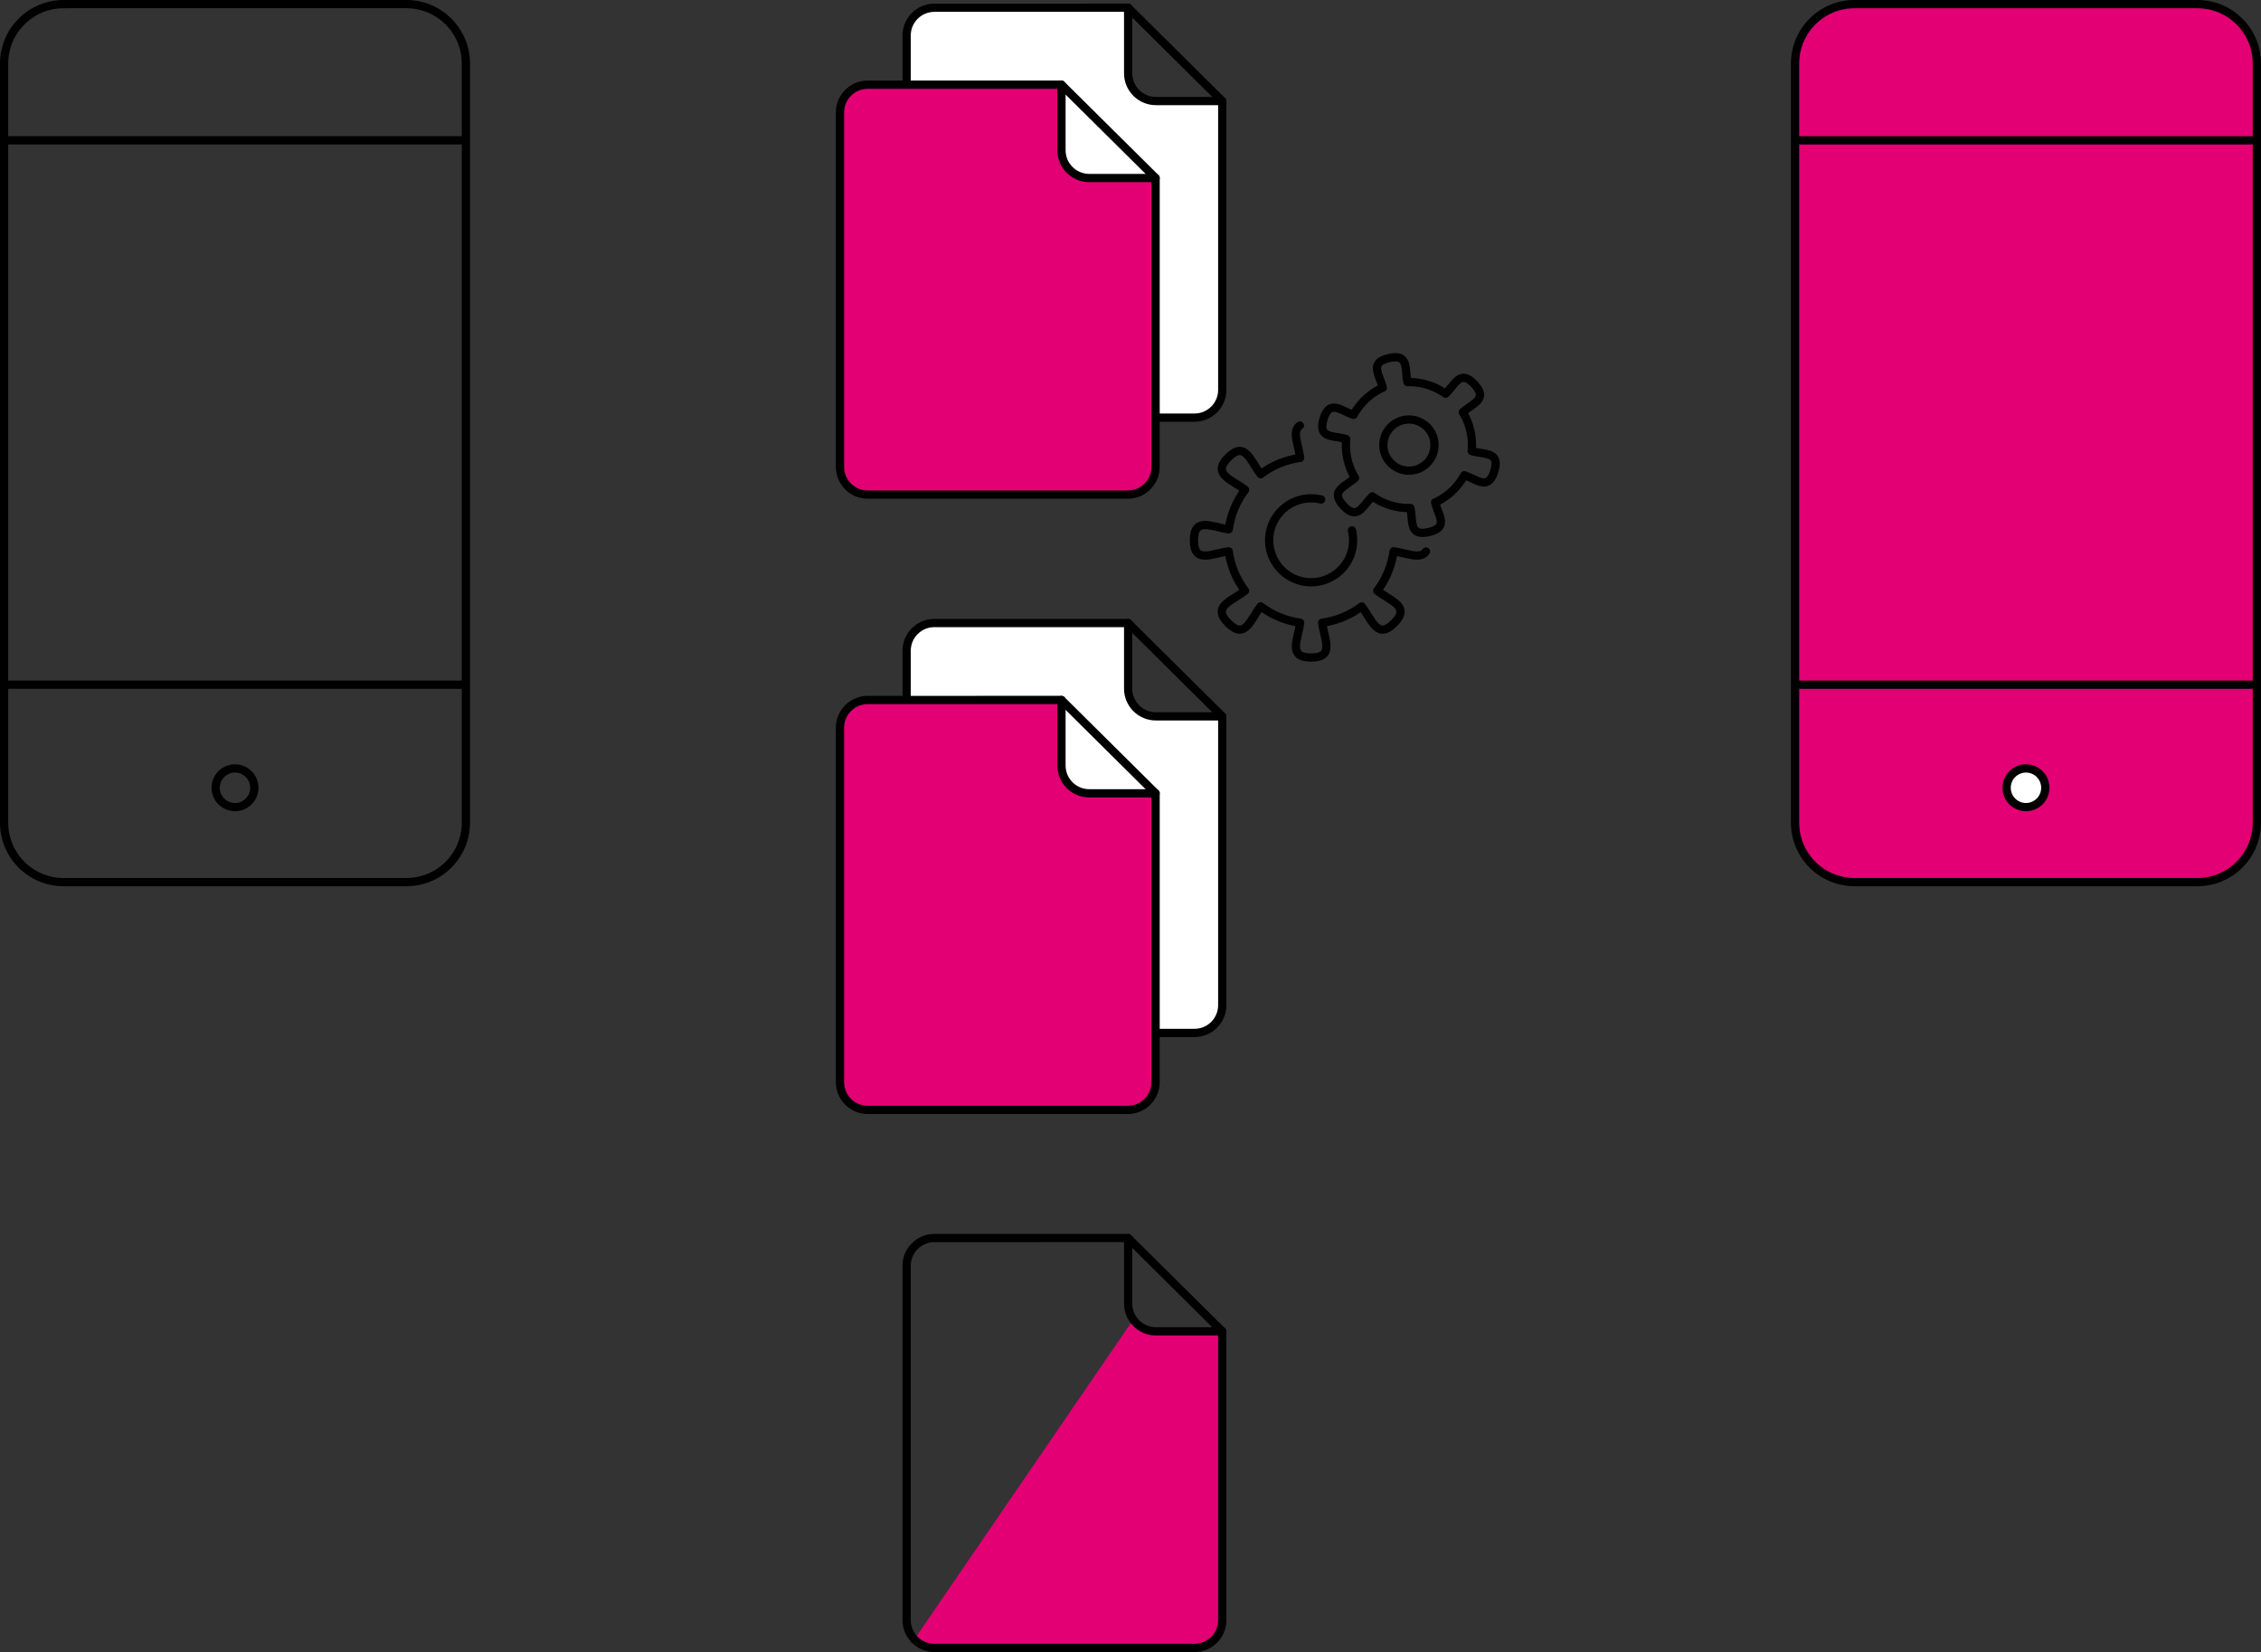 <?xml version="1.0" encoding="UTF-8" standalone="no"?>
<svg
   xmlns:dc="http://purl.org/dc/elements/1.1/"
   xmlns:cc="http://creativecommons.org/ns#"
   xmlns:rdf="http://www.w3.org/1999/02/22-rdf-syntax-ns#"
   xmlns:svg="http://www.w3.org/2000/svg"
   xmlns="http://www.w3.org/2000/svg"
   id="svg9306"
   version="1.1"
   viewBox="0 0 96.866 70.792"
   height="70.792mm"
   width="96.866mm">
  <rect x="0" y="0" width="96.866" height="70.792" fill="#333333" stroke="none"/>
  <defs
     id="defs9300" />
  <g
     transform="translate(75.647,-212.467)"
     id="layer1">
    <g
       id="g7006"
       transform="translate(-188.166,0.873)">
      <g
         id="g6917">
        <path
           id="rect4897-5-7-7-19-43"
           d="m 115.248,211.77 h 14.677 c 1.415,0 2.554,1.139 2.554,2.554 v 32.516 c 0,1.415 -1.139,2.554 -2.554,2.554 H 115.248 c -1.415,0 -2.554,-1.139 -2.554,-2.554 v -32.516 c 0,-1.415 1.139,-2.554 2.554,-2.554 z"
           style="fill:none;fill-opacity:0.351;stroke:#000000;stroke-width:0.353;stroke-miterlimit:4;stroke-dasharray:none;stroke-opacity:1" />
        <path
           id="path4899-6-8-3-4-1"
           d="m 123.415,245.351 a 0.828,0.828 0 0 1 -0.828,0.828 0.828,0.828 0 0 1 -0.828,-0.828 0.828,0.828 0 0 1 0.828,-0.828 0.828,0.828 0 0 1 0.828,0.828 z"
           style="fill:none;fill-opacity:0.351;stroke:#000000;stroke-width:0.353;stroke-miterlimit:4;stroke-dasharray:none;stroke-opacity:1" />
        <path
           style="fill:none;fill-opacity:0.351;stroke:#000000;stroke-width:0.353;stroke-linecap:butt;stroke-linejoin:miter;stroke-miterlimit:4;stroke-dasharray:none;stroke-opacity:1"
           d="m 112.695,240.934 h 19.784"
           id="path4901-2-4-6-7-4" />
        <path
           style="fill:none;fill-opacity:0.351;stroke:#000000;stroke-width:0.353;stroke-linecap:butt;stroke-linejoin:miter;stroke-miterlimit:4;stroke-dasharray:none;stroke-opacity:1"
           d="m 112.695,217.607 h 19.784"
           id="path4903-9-5-5-84-9" />
      </g>
      <g
         id="g6960">
        <g
           id="g6948">
          <path
             id="rect4897-6-9-0-8-0-9"
             d="m 152.553,238.291 c -0.66,0 -1.192,0.532 -1.192,1.192 v 15.181 c 0,0.66 0.532,1.192 1.192,1.192 h 11.138 c 0.66,0 1.192,-0.532 1.192,-1.192 V 242.291 h -2.84 c -0.66,0 -1.192,-0.532 -1.192,-1.192 v -2.808 z"
             style="fill:#ffffff;stroke:#000000;stroke-width:0.353;stroke-linecap:round;stroke-linejoin:round;stroke-miterlimit:4;stroke-dasharray:none;stroke-opacity:1" />
          <path
             id="path4936-3-6-1-6-2"
             d="m 160.85,238.291 4.033,4"
             style="fill:none;stroke:#000000;stroke-width:0.353;stroke-linecap:round;stroke-linejoin:round;stroke-miterlimit:4;stroke-dasharray:none;stroke-opacity:1" />
        </g>
        <g
           id="g6952">
          <path
             id="rect4897-6-9-0-8-0-4-2"
             d="m 149.697,241.589 c -0.66,0 -1.192,0.532 -1.192,1.192 v 15.181 c 0,0.66 0.532,1.192 1.192,1.192 h 11.138 c 0.66,0 1.192,-0.532 1.192,-1.192 v -12.374 h -2.84 c -0.66,0 -1.192,-0.532 -1.192,-1.192 v -2.808 z"
             style="fill:#e20074;fill-opacity:1;stroke:#000000;stroke-width:0.353;stroke-linecap:round;stroke-linejoin:round;stroke-miterlimit:4;stroke-dasharray:none;stroke-opacity:1" />
          <path
             id="path4936-3-6-1-6-5-6"
             d="m 157.995,241.589 4.033,4"
             style="fill:#e20074;fill-opacity:1;stroke:#000000;stroke-width:0.353;stroke-linecap:round;stroke-linejoin:round;stroke-miterlimit:4;stroke-dasharray:none;stroke-opacity:1" />
        </g>
      </g>
      <g
         id="g6933">
        <g
           id="g6921">
          <path
             id="rect4897-6-0-2-9-06-6"
             d="m 152.553,211.925 c -0.66,0 -1.192,0.532 -1.192,1.192 v 15.181 c 0,0.66 0.532,1.192 1.192,1.192 h 11.138 c 0.66,0 1.192,-0.532 1.192,-1.192 v -12.374 h -2.84 c -0.66,0 -1.192,-0.532 -1.192,-1.192 v -2.808 z"
             style="fill:#ffffff;stroke:#000000;stroke-width:0.353;stroke-linecap:round;stroke-linejoin:round;stroke-miterlimit:4;stroke-dasharray:none;stroke-opacity:1" />
          <path
             id="path4936-6-0-3-1-49"
             d="m 160.85,211.925 4.033,4"
             style="fill:none;stroke:#000000;stroke-width:0.353;stroke-linecap:round;stroke-linejoin:round;stroke-miterlimit:4;stroke-dasharray:none;stroke-opacity:1" />
        </g>
        <g
           id="g6925">
          <path
             id="rect4897-6-0-2-9-06-5-0"
             d="m 149.697,215.223 c -0.66,0 -1.192,0.532 -1.192,1.192 v 15.181 c 0,0.66 0.532,1.192 1.192,1.192 h 11.138 c 0.66,0 1.192,-0.532 1.192,-1.192 v -12.374 h -2.84 c -0.66,0 -1.192,-0.532 -1.192,-1.192 v -2.808 z"
             style="fill:#e20074;fill-opacity:1;stroke:#000000;stroke-width:0.353;stroke-linecap:round;stroke-linejoin:round;stroke-miterlimit:4;stroke-dasharray:none;stroke-opacity:1" />
          <path
             id="path4936-6-0-3-1-4-6"
             d="m 157.995,215.223 4.033,4"
             style="fill:#e20074;fill-opacity:1;stroke:#000000;stroke-width:0.353;stroke-linecap:round;stroke-linejoin:round;stroke-miterlimit:4;stroke-dasharray:none;stroke-opacity:1" />
        </g>
      </g>
      <g
         id="g6971">
        <path
           id="rect4897-5-7-7-19-43-9"
           d="m 191.977,211.77 h 14.677 c 1.415,0 2.554,1.139 2.554,2.554 v 32.516 c 0,1.415 -1.139,2.554 -2.554,2.554 h -14.677 c -1.415,0 -2.554,-1.139 -2.554,-2.554 v -32.516 c 0,-1.415 1.139,-2.554 2.554,-2.554 z"
           style="fill:#e20074;fill-opacity:1;stroke:#000000;stroke-width:0.353;stroke-miterlimit:4;stroke-dasharray:none;stroke-opacity:1" />
        <path
           id="path4899-6-8-3-4-1-6"
           d="m 200.144,245.351 a 0.828,0.828 0 0 1 -0.828,0.828 0.828,0.828 0 0 1 -0.828,-0.828 0.828,0.828 0 0 1 0.828,-0.828 0.828,0.828 0 0 1 0.828,0.828 z"
           style="fill:#ffffff;fill-opacity:1;stroke:#000000;stroke-width:0.353;stroke-miterlimit:4;stroke-dasharray:none;stroke-opacity:1" />
        <path
           style="fill:#e20074;fill-opacity:1;stroke:#000000;stroke-width:0.353;stroke-linecap:butt;stroke-linejoin:miter;stroke-miterlimit:4;stroke-dasharray:none;stroke-opacity:1"
           d="m 189.424,240.934 h 19.784"
           id="path4901-2-4-6-7-4-9" />
        <path
           style="fill:#e20074;fill-opacity:1;stroke:#000000;stroke-width:0.353;stroke-linecap:butt;stroke-linejoin:miter;stroke-miterlimit:4;stroke-dasharray:none;stroke-opacity:1"
           d="m 189.424,217.607 h 19.784"
           id="path4903-9-5-5-84-9-3" />
      </g>
      <g
         id="g6965">
        <path
           id="rect4897-6-9-0-8-0-4-2-6"
           d="m 161.069,268.138 -0.001,0.003 -9.376,13.701 c 0.217,0.226 0.521,0.369 0.86,0.369 h 11.138 c 0.66,0 1.192,-0.532 1.192,-1.193 v -12.374 h -2.841 c -0.404,0 -0.758,-0.2 -0.974,-0.506 z"
           style="fill:#e20074;fill-opacity:1;stroke:none;stroke-width:0.353;stroke-linecap:round;stroke-linejoin:round;stroke-miterlimit:4;stroke-dasharray:none;stroke-opacity:1" />
        <path
           style="fill:none;fill-opacity:1;stroke:#000000;stroke-width:0.353;stroke-linecap:round;stroke-linejoin:round;stroke-miterlimit:4;stroke-dasharray:none;stroke-opacity:1"
           d="m 152.553,264.644 c -0.66,0 -1.192,0.532 -1.192,1.192 v 15.181 c 0,0.66 0.532,1.192 1.192,1.192 h 11.138 c 0.66,0 1.192,-0.532 1.192,-1.192 v -12.374 h -2.84 c -0.66,0 -1.192,-0.532 -1.192,-1.192 v -2.808 z"
           id="rect4897-6-9-0-8-0-9-2" />
        <path
           style="fill:none;fill-opacity:1;stroke:#000000;stroke-width:0.353;stroke-linecap:round;stroke-linejoin:round;stroke-miterlimit:4;stroke-dasharray:none;stroke-opacity:1"
           d="m 160.85,264.644 4.033,4"
           id="path4936-3-6-1-6-2-9" />
      </g>
      <g
         id="g6944">
        <circle
           transform="rotate(-27.086)"
           style="opacity:1;fill:none;fill-opacity:1;fill-rule:nonzero;stroke:#000000;stroke-width:0.353;stroke-linecap:round;stroke-linejoin:round;stroke-miterlimit:4;stroke-dasharray:none;stroke-dashoffset:0;stroke-opacity:1"
           id="path1148-90"
           cx="48.891"
           cy="284.085"
           r="1.096" />
        <path
           id="path1148-9-8"
           d="m 171.73,227.042 c -0.442,0.239 -0.093,0.674 0.029,1.168 a 2.703,2.703 0 0 0 -0.109,0.049 2.703,2.703 0 0 0 -1.139,1.111 c -0.565,-0.184 -1.028,-0.67 -1.286,0.173 -0.259,0.844 0.398,0.7 0.968,0.865 a 2.703,2.703 0 0 0 0.281,1.488 2.703,2.703 0 0 0 0.099,0.175 c -0.442,0.396 -1.092,0.554 -0.492,1.199 0.601,0.645 0.805,0.007 1.232,-0.405 a 2.703,2.703 0 0 0 1.631,0.498 c 0.123,0.581 -0.067,1.226 0.793,1.028 0.86,-0.198 0.408,-0.695 0.265,-1.271 a 2.703,2.703 0 0 0 0.11,-0.048 2.703,2.703 0 0 0 1.139,-1.112 c 0.565,0.184 1.027,0.67 1.286,-0.173 0.259,-0.844 -0.397,-0.7 -0.968,-0.865 a 2.703,2.703 0 0 0 -0.281,-1.488 2.703,2.703 0 0 0 -0.099,-0.175 c 0.442,-0.396 1.092,-0.554 0.492,-1.199 -0.6,-0.645 -0.805,-0.007 -1.232,0.405 a 2.703,2.703 0 0 0 -1.631,-0.498 c -0.123,-0.581 0.067,-1.226 -0.793,-1.028 -0.123,0.028 -0.22,0.063 -0.294,0.103 z"
           style="opacity:1;fill:none;fill-opacity:1;fill-rule:nonzero;stroke:#000000;stroke-width:0.353;stroke-linecap:round;stroke-linejoin:round;stroke-miterlimit:4;stroke-dasharray:none;stroke-dashoffset:0.882;stroke-opacity:1" />
        <path
           id="path6451-1"
           d="m 170.438,234.321 a 1.798,1.798 0 0 1 0.051,0.425 v 0 a 1.798,1.798 0 0 1 -1.798,1.798 1.798,1.798 0 0 1 -1.798,-1.798 1.798,1.798 0 0 1 1.798,-1.798 1.798,1.798 0 0 1 0.428,0.052"
           style="opacity:1;fill:none;fill-opacity:1;fill-rule:nonzero;stroke:#000000;stroke-width:0.353;stroke-linecap:round;stroke-linejoin:round;stroke-miterlimit:4;stroke-dasharray:none;stroke-dashoffset:0;stroke-opacity:1" />
        <path
           id="path6390-3"
           d="m 168.209,229.827 c -0.356,0.235 -0.061,0.826 0.011,1.388 -0.615,0.082 -1.199,0.323 -1.692,0.699 -0.444,-0.575 -0.665,-1.444 -1.388,-0.72 -0.724,0.724 0.146,0.944 0.722,1.389 -0.377,0.493 -0.618,1.076 -0.701,1.691 -0.721,-0.092 -1.492,-0.552 -1.492,0.472 0,1.024 0.771,0.564 1.492,0.472 0.082,0.615 0.323,1.199 0.699,1.692 -0.575,0.444 -1.444,0.665 -0.72,1.388 0.724,0.724 0.944,-0.146 1.389,-0.722 0.493,0.377 1.076,0.618 1.691,0.701 -0.092,0.721 -0.552,1.492 0.472,1.492 1.024,0 0.564,-0.771 0.472,-1.492 0.615,-0.082 1.199,-0.323 1.692,-0.699 0.444,0.575 0.664,1.444 1.388,0.72 0.724,-0.724 -0.146,-0.944 -0.722,-1.389 0.377,-0.493 0.618,-1.076 0.701,-1.691 0.563,0.072 1.156,0.368 1.389,0.008"
           style="opacity:1;fill:none;fill-opacity:1;fill-rule:nonzero;stroke:#000000;stroke-width:0.353;stroke-linecap:round;stroke-linejoin:round;stroke-miterlimit:4;stroke-dasharray:none;stroke-dashoffset:0;stroke-opacity:1" />
      </g>
    </g>
  </g>
</svg>
